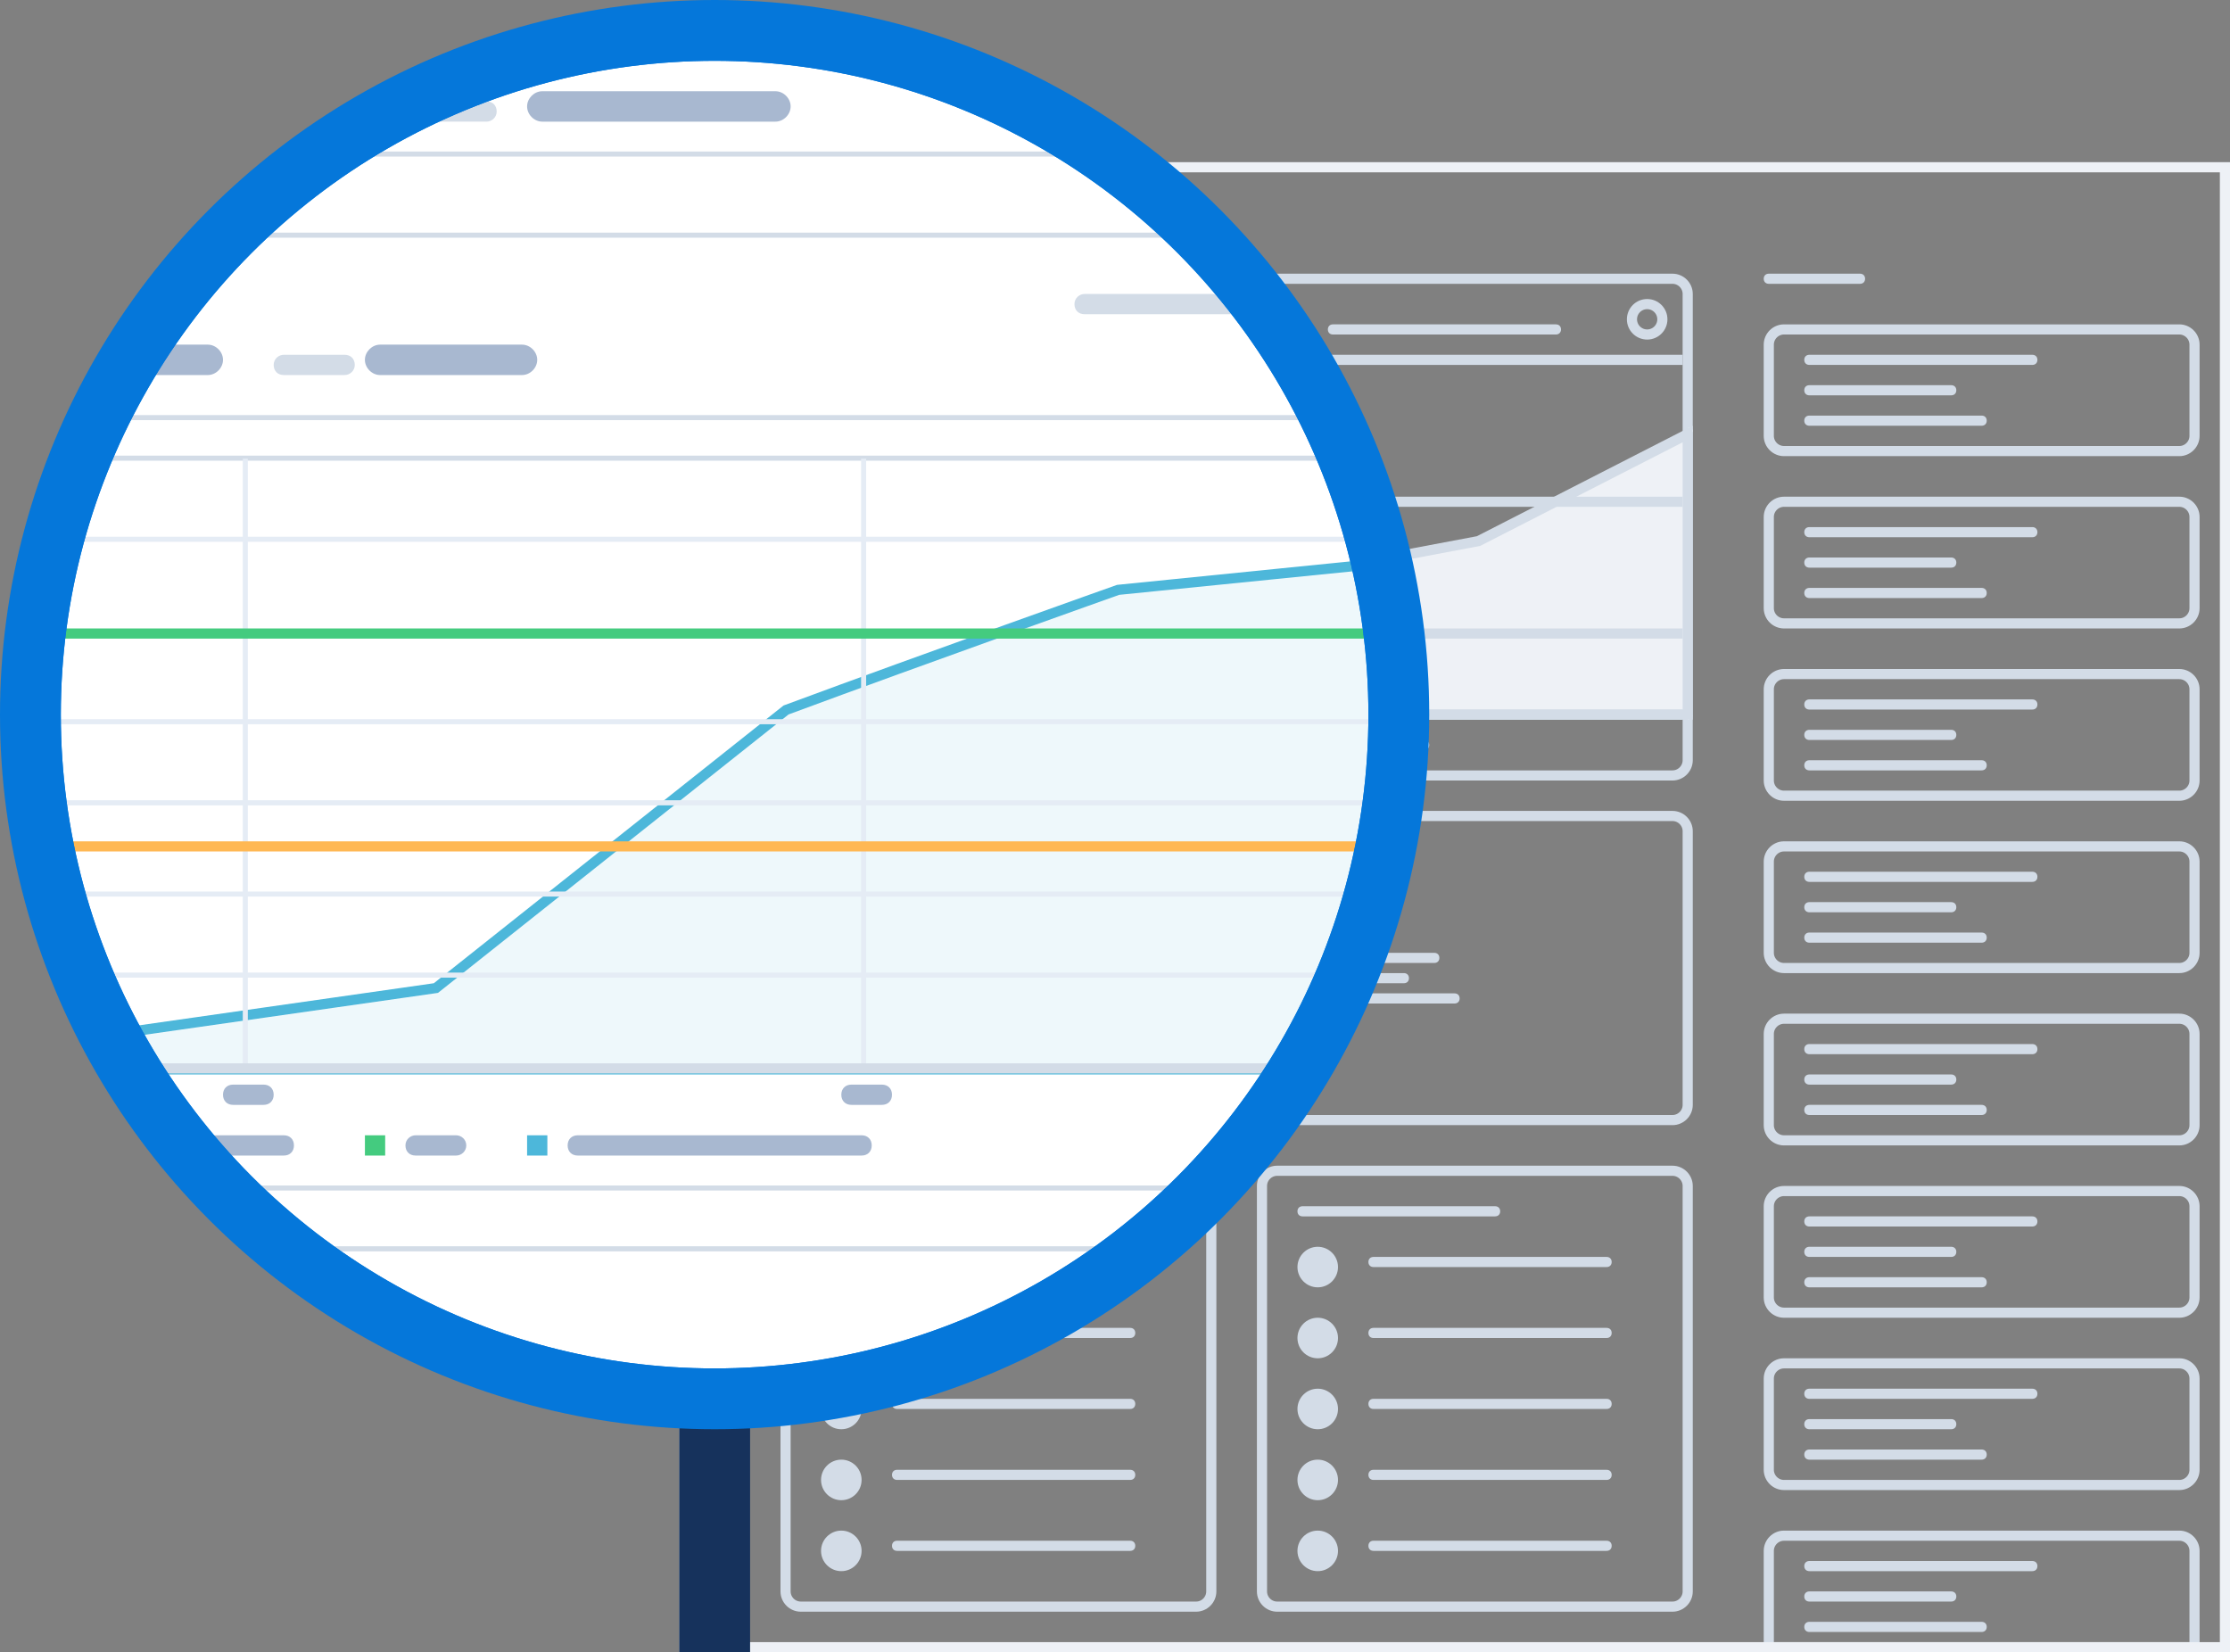 <?xml version="1.0" encoding="utf-8"?>
<!-- Generator: Adobe Illustrator 19.1.0, SVG Export Plug-In . SVG Version: 6.00 Build 0)  -->
<svg version="1.1" id="Layer_1" xmlns="http://www.w3.org/2000/svg" xmlns:xlink="http://www.w3.org/1999/xlink" x="0px" y="0px"
	 width="220px" height="163px" viewBox="0 0 220 163" style="enable-background:new 0 0 220 163;" xml:space="preserve">
<rect x="0" y="0" width="220" height="163" fill="#808080" stroke="none"/>
<style type="text/css">
	.st0{clip-path:url(#SVGID_2_);fill:none;stroke:#D3DCE7;stroke-width:2;stroke-miterlimit:10;}
	.st1{clip-path:url(#SVGID_4_);fill:#D3DCE7;}
	.st2{clip-path:url(#SVGID_6_);fill:none;stroke:#D3DCE7;stroke-width:2;stroke-miterlimit:10;}
	.st3{clip-path:url(#SVGID_8_);fill:#D3DCE7;}
	.st4{clip-path:url(#SVGID_10_);fill:#D3DCE7;}
	.st5{clip-path:url(#SVGID_12_);fill:#D3DCE7;}
	.st6{clip-path:url(#SVGID_14_);fill:none;stroke:#D3DCE7;stroke-width:2;stroke-miterlimit:10;}
	.st7{clip-path:url(#SVGID_16_);fill:#D3DCE7;}
	.st8{clip-path:url(#SVGID_18_);fill:#D3DCE7;}
	.st9{clip-path:url(#SVGID_20_);fill:#D3DCE7;}
	.st10{clip-path:url(#SVGID_22_);fill:none;stroke:#D3DCE7;stroke-width:2;stroke-miterlimit:10;}
	.st11{clip-path:url(#SVGID_24_);fill:#D3DCE7;}
	.st12{clip-path:url(#SVGID_26_);fill:#D3DCE7;}
	.st13{clip-path:url(#SVGID_28_);fill:#D3DCE7;}
	.st14{clip-path:url(#SVGID_30_);fill:none;stroke:#D3DCE7;stroke-width:2;stroke-miterlimit:10;}
	.st15{clip-path:url(#SVGID_32_);fill:#D3DCE7;}
	.st16{clip-path:url(#SVGID_34_);fill:#D3DCE7;}
	.st17{clip-path:url(#SVGID_36_);fill:#D3DCE7;}
	.st18{clip-path:url(#SVGID_38_);fill:none;stroke:#D3DCE7;stroke-width:2;stroke-miterlimit:10;}
	.st19{clip-path:url(#SVGID_40_);fill:#D3DCE7;}
	.st20{clip-path:url(#SVGID_42_);fill:#D3DCE7;}
	.st21{clip-path:url(#SVGID_44_);fill:#D3DCE7;}
	.st22{clip-path:url(#SVGID_46_);fill:none;stroke:#D3DCE7;stroke-width:2;stroke-miterlimit:10;}
	.st23{clip-path:url(#SVGID_48_);fill:#D3DCE7;}
	.st24{clip-path:url(#SVGID_50_);fill:#D3DCE7;}
	.st25{clip-path:url(#SVGID_52_);fill:#D3DCE7;}
	.st26{clip-path:url(#SVGID_54_);fill:none;stroke:#D3DCE7;stroke-width:2;stroke-miterlimit:10;}
	.st27{clip-path:url(#SVGID_56_);fill:#D3DCE7;}
	.st28{clip-path:url(#SVGID_58_);fill:#D3DCE7;}
	.st29{clip-path:url(#SVGID_60_);fill:#D3DCE7;}
	.st30{clip-path:url(#SVGID_62_);fill:none;stroke:#D3DCE7;stroke-width:2;stroke-miterlimit:10;}
	.st31{clip-path:url(#SVGID_64_);fill:#D3DCE7;}
	.st32{clip-path:url(#SVGID_66_);fill:#D3DCE7;}
	.st33{clip-path:url(#SVGID_68_);fill:#D3DCE7;}
	.st34{clip-path:url(#SVGID_70_);fill:none;stroke:#D3DCE7;stroke-width:2;stroke-miterlimit:10;}
	.st35{clip-path:url(#SVGID_72_);fill:none;stroke:#EEF1F6;stroke-width:2;stroke-miterlimit:10;}
	.st36{clip-path:url(#SVGID_74_);fill:#16325C;}
	.st37{clip-path:url(#SVGID_76_);}
	.st38{clip-path:url(#SVGID_78_);fill-rule:evenodd;clip-rule:evenodd;fill:#EEF1F6;}
	.st39{clip-path:url(#SVGID_80_);fill:none;stroke:#D3DCE7;stroke-width:2;stroke-miterlimit:10;}
	.st40{fill:none;stroke:#D3DCE7;stroke-linecap:square;stroke-miterlimit:10;}
	.st41{clip-path:url(#SVGID_82_);fill:#D3DCE7;}
	.st42{clip-path:url(#SVGID_84_);fill:#D3DCE7;}
	.st43{clip-path:url(#SVGID_86_);fill:#D3DCE7;}
	.st44{clip-path:url(#SVGID_88_);fill:#D3DCE7;}
	.st45{clip-path:url(#SVGID_90_);fill:#D3DCE7;}
	.st46{clip-path:url(#SVGID_92_);fill:#D3DCE7;}
	.st47{clip-path:url(#SVGID_94_);fill:#D3DCE7;}
	.st48{clip-path:url(#SVGID_96_);fill:#D3DCE7;}
	.st49{clip-path:url(#SVGID_98_);fill:#D3DCE7;}
	.st50{clip-path:url(#SVGID_100_);fill:#D3DCE7;}
	.st51{clip-path:url(#SVGID_102_);fill:#D3DCE7;}
	.st52{clip-path:url(#SVGID_104_);fill:#D3DCE7;}
	.st53{clip-path:url(#SVGID_106_);fill:#D3DCE7;}
	.st54{clip-path:url(#SVGID_108_);fill:#D3DCE7;}
	.st55{fill:none;stroke:#D3DCE7;stroke-miterlimit:10;}
	.st56{clip-path:url(#SVGID_110_);fill:#1AA2DD;}
	.st57{clip-path:url(#SVGID_112_);fill:#D3DCE7;}
	.st58{clip-path:url(#SVGID_114_);fill:#D3DCE7;}
	.st59{clip-path:url(#SVGID_116_);fill:#D3DCE7;}
	.st60{clip-path:url(#SVGID_118_);fill:#D3DCE7;}
	.st61{clip-path:url(#SVGID_120_);fill:#D3DCE7;}
	.st62{clip-path:url(#SVGID_122_);fill:#D3DCE7;}
	.st63{clip-path:url(#SVGID_124_);fill:#D3DCE7;}
	.st64{clip-path:url(#SVGID_126_);fill:#D3DCE7;}
	.st65{clip-path:url(#SVGID_128_);fill:#D3DCE7;}
	.st66{clip-path:url(#SVGID_130_);fill:#D3DCE7;}
	.st67{clip-path:url(#SVGID_132_);fill:#D3DCE7;}
	.st68{clip-path:url(#SVGID_134_);fill:none;stroke:#D3DCE7;stroke-width:2;stroke-miterlimit:10;}
	.st69{clip-path:url(#SVGID_136_);fill:#D3DCE7;}
	.st70{clip-path:url(#SVGID_138_);fill:#D3DCE7;}
	.st71{clip-path:url(#SVGID_140_);fill:#D3DCE7;}
	.st72{clip-path:url(#SVGID_142_);fill:#D3DCE7;}
	.st73{clip-path:url(#SVGID_144_);fill:#D3DCE7;}
	.st74{clip-path:url(#SVGID_146_);fill:#D3DCE7;}
	.st75{clip-path:url(#SVGID_148_);fill:#D3DCE7;}
	.st76{clip-path:url(#SVGID_150_);fill:#D3DCE7;}
	.st77{clip-path:url(#SVGID_152_);fill:#D3DCE7;}
	.st78{clip-path:url(#SVGID_154_);fill:#D3DCE7;}
	.st79{clip-path:url(#SVGID_156_);fill:#D3DCE7;}
	.st80{clip-path:url(#SVGID_158_);fill:none;stroke:#D3DCE7;stroke-width:2;stroke-miterlimit:10;}
	.st81{clip-path:url(#SVGID_160_);enable-background:new    ;}
	.st82{clip-path:url(#SVGID_162_);}
	.st83{clip-path:url(#SVGID_164_);fill:#FFFFFF;}
	.st84{clip-path:url(#SVGID_166_);}
	.st85{clip-path:url(#SVGID_168_);}
	.st86{clip-path:url(#SVGID_170_);fill-rule:evenodd;clip-rule:evenodd;fill:#EEF8FB;}
	.st87{clip-path:url(#SVGID_172_);}
	.st88{clip-path:url(#SVGID_174_);fill:none;stroke:#4DB7DA;stroke-width:2;stroke-miterlimit:10;}
	.st89{clip-path:url(#SVGID_176_);fill:none;stroke:#D3DCE7;stroke-width:0.5;stroke-linecap:square;stroke-miterlimit:10;}
	.st90{clip-path:url(#SVGID_176_);fill:none;stroke:#E5ECF5;stroke-width:0.5;stroke-linecap:square;stroke-miterlimit:10;}
	.st91{clip-path:url(#SVGID_178_);}
	.st92{clip-path:url(#SVGID_180_);fill:#D3DCE7;}
	.st93{clip-path:url(#SVGID_182_);}
	.st94{clip-path:url(#SVGID_184_);fill:#D3DCE7;}
	.st95{clip-path:url(#SVGID_186_);}
	.st96{clip-path:url(#SVGID_188_);fill:#A8B8D0;}
	.st97{clip-path:url(#SVGID_190_);}
	.st98{clip-path:url(#SVGID_192_);fill:#A8B8D0;}
	.st99{clip-path:url(#SVGID_194_);}
	.st100{clip-path:url(#SVGID_196_);fill:#A8B8D0;}
	.st101{clip-path:url(#SVGID_198_);}
	.st102{clip-path:url(#SVGID_200_);fill:#A8B8D0;}
	.st103{clip-path:url(#SVGID_202_);}
	.st104{clip-path:url(#SVGID_204_);fill:#44CB7F;}
	.st105{clip-path:url(#SVGID_206_);}
	.st106{clip-path:url(#SVGID_208_);fill:#4DB7DA;}
	.st107{clip-path:url(#SVGID_210_);}
	.st108{clip-path:url(#SVGID_212_);fill:#A8B8D0;}
	.st109{clip-path:url(#SVGID_214_);}
	.st110{clip-path:url(#SVGID_216_);fill:#D3DCE7;}
	.st111{clip-path:url(#SVGID_218_);}
	.st112{clip-path:url(#SVGID_220_);fill:#A8B8D0;}
	.st113{clip-path:url(#SVGID_222_);}
	.st114{clip-path:url(#SVGID_224_);fill:#A8B8D0;}
	.st115{clip-path:url(#SVGID_226_);}
	.st116{clip-path:url(#SVGID_228_);fill:#A8B8D0;}
	.st117{clip-path:url(#SVGID_230_);fill:none;stroke:#E5ECF5;stroke-width:0.5;stroke-linecap:square;stroke-miterlimit:10;}
	.st118{clip-path:url(#SVGID_230_);fill:none;stroke:#D3DCE7;stroke-linecap:square;stroke-miterlimit:10;}
	.st119{clip-path:url(#SVGID_230_);fill:none;stroke:#D3DCE7;stroke-width:0.5;stroke-linecap:square;stroke-miterlimit:10;}
	.st120{clip-path:url(#SVGID_230_);fill:none;stroke:#44CB7F;stroke-linecap:square;stroke-miterlimit:10;}
	.st121{clip-path:url(#SVGID_230_);fill:none;stroke:#FFB854;stroke-linecap:square;stroke-miterlimit:10;}
	.st122{fill:none;stroke:#0577DA;stroke-width:6;stroke-miterlimit:10;}
	.st123{clip-path:url(#SVGID_232_);enable-background:new    ;}
	.st124{clip-path:url(#SVGID_234_);}
	.st125{clip-path:url(#SVGID_236_);fill:none;stroke:#0577DA;stroke-width:6;stroke-miterlimit:10;}
</style>
<g>
	<defs>
		<path id="SVGID_1_" d="M77,29c0-1.1,0.9-2,2-2h86c1.1,0,2,0.9,2,2v46c0,1.1-0.9,2-2,2H79c-1.1,0-2-0.9-2-2V29z"/>
	</defs>
	<clipPath id="SVGID_2_">
		<use xlink:href="#SVGID_1_"  style="overflow:visible;"/>
	</clipPath>
	<path class="st0" d="M77,29c0-1.1,0.9-2,2-2h86c1.1,0,2,0.9,2,2v46c0,1.1-0.9,2-2,2H79c-1.1,0-2-0.9-2-2V29z"/>
</g>
<g>
	<defs>
		<path id="SVGID_3_" d="M174,27.5c0-0.3,0.2-0.5,0.5-0.5h9c0.3,0,0.5,0.2,0.5,0.5c0,0.3-0.2,0.5-0.5,0.5h-9
			C174.2,28,174,27.8,174,27.5z"/>
	</defs>
	<clipPath id="SVGID_4_">
		<use xlink:href="#SVGID_3_"  style="overflow:visible;"/>
	</clipPath>
	<rect x="169" y="22" class="st1" width="20" height="11"/>
</g>
<g>
	<defs>
		<path id="SVGID_5_" d="M174,34c0-1.1,0.9-2,2-2h39c1.1,0,2,0.9,2,2v9c0,1.1-0.9,2-2,2h-39c-1.1,0-2-0.9-2-2V34z"/>
	</defs>
	<clipPath id="SVGID_6_">
		<use xlink:href="#SVGID_5_"  style="overflow:visible;"/>
	</clipPath>
	<path class="st2" d="M174,34c0-1.1,0.9-2,2-2h39c1.1,0,2,0.9,2,2v9c0,1.1-0.9,2-2,2h-39c-1.1,0-2-0.9-2-2V34z"/>
</g>
<g>
	<defs>
		<path id="SVGID_7_" d="M178,35.5c0-0.3,0.2-0.5,0.5-0.5h22c0.3,0,0.5,0.2,0.5,0.5c0,0.3-0.2,0.5-0.5,0.5h-22
			C178.2,36,178,35.8,178,35.5z"/>
	</defs>
	<clipPath id="SVGID_8_">
		<use xlink:href="#SVGID_7_"  style="overflow:visible;"/>
	</clipPath>
	<rect x="173" y="30" class="st3" width="33" height="11"/>
</g>
<g>
	<defs>
		<path id="SVGID_9_" d="M178,38.5c0-0.3,0.2-0.5,0.5-0.5h14c0.3,0,0.5,0.2,0.5,0.5c0,0.3-0.2,0.5-0.5,0.5h-14
			C178.2,39,178,38.8,178,38.5z"/>
	</defs>
	<clipPath id="SVGID_10_">
		<use xlink:href="#SVGID_9_"  style="overflow:visible;"/>
	</clipPath>
	<rect x="173" y="33" class="st4" width="25" height="11"/>
</g>
<g>
	<defs>
		<path id="SVGID_11_" d="M178,41.5c0-0.3,0.2-0.5,0.5-0.5h17c0.3,0,0.5,0.2,0.5,0.5c0,0.3-0.2,0.5-0.5,0.5h-17
			C178.2,42,178,41.8,178,41.5z"/>
	</defs>
	<clipPath id="SVGID_12_">
		<use xlink:href="#SVGID_11_"  style="overflow:visible;"/>
	</clipPath>
	<rect x="173" y="36" class="st5" width="28" height="11"/>
</g>
<g>
	<defs>
		<path id="SVGID_13_" d="M174,51c0-1.1,0.9-2,2-2h39c1.1,0,2,0.9,2,2v9c0,1.1-0.9,2-2,2h-39c-1.1,0-2-0.9-2-2V51z"/>
	</defs>
	<clipPath id="SVGID_14_">
		<use xlink:href="#SVGID_13_"  style="overflow:visible;"/>
	</clipPath>
	<path class="st6" d="M174,51c0-1.1,0.9-2,2-2h39c1.1,0,2,0.9,2,2v9c0,1.1-0.9,2-2,2h-39c-1.1,0-2-0.9-2-2V51z"/>
</g>
<g>
	<defs>
		<path id="SVGID_15_" d="M178,52.5c0-0.3,0.2-0.5,0.5-0.5h22c0.3,0,0.5,0.2,0.5,0.5c0,0.3-0.2,0.5-0.5,0.5h-22
			C178.2,53,178,52.8,178,52.5z"/>
	</defs>
	<clipPath id="SVGID_16_">
		<use xlink:href="#SVGID_15_"  style="overflow:visible;"/>
	</clipPath>
	<rect x="173" y="47" class="st7" width="33" height="11"/>
</g>
<g>
	<defs>
		<path id="SVGID_17_" d="M178,55.5c0-0.3,0.2-0.5,0.5-0.5h14c0.3,0,0.5,0.2,0.5,0.5c0,0.3-0.2,0.5-0.5,0.5h-14
			C178.2,56,178,55.8,178,55.5z"/>
	</defs>
	<clipPath id="SVGID_18_">
		<use xlink:href="#SVGID_17_"  style="overflow:visible;"/>
	</clipPath>
	<rect x="173" y="50" class="st8" width="25" height="11"/>
</g>
<g>
	<defs>
		<path id="SVGID_19_" d="M178,58.5c0-0.3,0.2-0.5,0.5-0.5h17c0.3,0,0.5,0.2,0.5,0.5c0,0.3-0.2,0.5-0.5,0.5h-17
			C178.2,59,178,58.8,178,58.5z"/>
	</defs>
	<clipPath id="SVGID_20_">
		<use xlink:href="#SVGID_19_"  style="overflow:visible;"/>
	</clipPath>
	<rect x="173" y="53" class="st9" width="28" height="11"/>
</g>
<g>
	<defs>
		<path id="SVGID_21_" d="M174,68c0-1.1,0.9-2,2-2h39c1.1,0,2,0.9,2,2v9c0,1.1-0.9,2-2,2h-39c-1.1,0-2-0.9-2-2V68z"/>
	</defs>
	<clipPath id="SVGID_22_">
		<use xlink:href="#SVGID_21_"  style="overflow:visible;"/>
	</clipPath>
	<path class="st10" d="M174,68c0-1.1,0.9-2,2-2h39c1.1,0,2,0.9,2,2v9c0,1.1-0.9,2-2,2h-39c-1.1,0-2-0.9-2-2V68z"/>
</g>
<g>
	<defs>
		<path id="SVGID_23_" d="M178,69.5c0-0.3,0.2-0.5,0.5-0.5h22c0.3,0,0.5,0.2,0.5,0.5c0,0.3-0.2,0.5-0.5,0.5h-22
			C178.2,70,178,69.8,178,69.5z"/>
	</defs>
	<clipPath id="SVGID_24_">
		<use xlink:href="#SVGID_23_"  style="overflow:visible;"/>
	</clipPath>
	<rect x="173" y="64" class="st11" width="33" height="11"/>
</g>
<g>
	<defs>
		<path id="SVGID_25_" d="M178,72.5c0-0.3,0.2-0.5,0.5-0.5h14c0.3,0,0.5,0.2,0.5,0.5c0,0.3-0.2,0.5-0.5,0.5h-14
			C178.2,73,178,72.8,178,72.5z"/>
	</defs>
	<clipPath id="SVGID_26_">
		<use xlink:href="#SVGID_25_"  style="overflow:visible;"/>
	</clipPath>
	<rect x="173" y="67" class="st12" width="25" height="11"/>
</g>
<g>
	<defs>
		<path id="SVGID_27_" d="M178,75.5c0-0.3,0.2-0.5,0.5-0.5h17c0.3,0,0.5,0.2,0.5,0.5c0,0.3-0.2,0.5-0.5,0.5h-17
			C178.2,76,178,75.8,178,75.5z"/>
	</defs>
	<clipPath id="SVGID_28_">
		<use xlink:href="#SVGID_27_"  style="overflow:visible;"/>
	</clipPath>
	<rect x="173" y="70" class="st13" width="28" height="11"/>
</g>
<g>
	<defs>
		<path id="SVGID_29_" d="M174,85c0-1.1,0.9-2,2-2h39c1.1,0,2,0.9,2,2v9c0,1.1-0.9,2-2,2h-39c-1.1,0-2-0.9-2-2V85z"/>
	</defs>
	<clipPath id="SVGID_30_">
		<use xlink:href="#SVGID_29_"  style="overflow:visible;"/>
	</clipPath>
	<path class="st14" d="M174,85c0-1.1,0.9-2,2-2h39c1.1,0,2,0.9,2,2v9c0,1.1-0.9,2-2,2h-39c-1.1,0-2-0.9-2-2V85z"/>
</g>
<g>
	<defs>
		<path id="SVGID_31_" d="M178,86.5c0-0.3,0.2-0.5,0.5-0.5h22c0.3,0,0.5,0.2,0.5,0.5c0,0.3-0.2,0.5-0.5,0.5h-22
			C178.2,87,178,86.8,178,86.5z"/>
	</defs>
	<clipPath id="SVGID_32_">
		<use xlink:href="#SVGID_31_"  style="overflow:visible;"/>
	</clipPath>
	<rect x="173" y="81" class="st15" width="33" height="11"/>
</g>
<g>
	<defs>
		<path id="SVGID_33_" d="M178,89.5c0-0.3,0.2-0.5,0.5-0.5h14c0.3,0,0.5,0.2,0.5,0.5c0,0.3-0.2,0.5-0.5,0.5h-14
			C178.2,90,178,89.8,178,89.5z"/>
	</defs>
	<clipPath id="SVGID_34_">
		<use xlink:href="#SVGID_33_"  style="overflow:visible;"/>
	</clipPath>
	<rect x="173" y="84" class="st16" width="25" height="11"/>
</g>
<g>
	<defs>
		<path id="SVGID_35_" d="M178,92.5c0-0.3,0.2-0.5,0.5-0.5h17c0.3,0,0.5,0.2,0.5,0.5c0,0.3-0.2,0.5-0.5,0.5h-17
			C178.2,93,178,92.8,178,92.5z"/>
	</defs>
	<clipPath id="SVGID_36_">
		<use xlink:href="#SVGID_35_"  style="overflow:visible;"/>
	</clipPath>
	<rect x="173" y="87" class="st17" width="28" height="11"/>
</g>
<g>
	<defs>
		<path id="SVGID_37_" d="M174,102c0-1.1,0.9-2,2-2h39c1.1,0,2,0.9,2,2v9c0,1.1-0.9,2-2,2h-39c-1.1,0-2-0.9-2-2V102z"/>
	</defs>
	<clipPath id="SVGID_38_">
		<use xlink:href="#SVGID_37_"  style="overflow:visible;"/>
	</clipPath>
	<path class="st18" d="M174,102c0-1.1,0.9-2,2-2h39c1.1,0,2,0.9,2,2v9c0,1.1-0.9,2-2,2h-39c-1.1,0-2-0.9-2-2V102z"/>
</g>
<g>
	<defs>
		<path id="SVGID_39_" d="M178,103.5c0-0.3,0.2-0.5,0.5-0.5h22c0.3,0,0.5,0.2,0.5,0.5c0,0.3-0.2,0.5-0.5,0.5h-22
			C178.2,104,178,103.8,178,103.5z"/>
	</defs>
	<clipPath id="SVGID_40_">
		<use xlink:href="#SVGID_39_"  style="overflow:visible;"/>
	</clipPath>
	<rect x="173" y="98" class="st19" width="33" height="11"/>
</g>
<g>
	<defs>
		<path id="SVGID_41_" d="M178,106.5c0-0.3,0.2-0.5,0.5-0.5h14c0.3,0,0.5,0.2,0.5,0.5c0,0.3-0.2,0.5-0.5,0.5h-14
			C178.2,107,178,106.8,178,106.5z"/>
	</defs>
	<clipPath id="SVGID_42_">
		<use xlink:href="#SVGID_41_"  style="overflow:visible;"/>
	</clipPath>
	<rect x="173" y="101" class="st20" width="25" height="11"/>
</g>
<g>
	<defs>
		<path id="SVGID_43_" d="M178,109.5c0-0.3,0.2-0.5,0.5-0.5h17c0.3,0,0.5,0.2,0.5,0.5c0,0.3-0.2,0.5-0.5,0.5h-17
			C178.2,110,178,109.8,178,109.5z"/>
	</defs>
	<clipPath id="SVGID_44_">
		<use xlink:href="#SVGID_43_"  style="overflow:visible;"/>
	</clipPath>
	<rect x="173" y="104" class="st21" width="28" height="11"/>
</g>
<g>
	<defs>
		<path id="SVGID_45_" d="M174,119c0-1.1,0.9-2,2-2h39c1.1,0,2,0.9,2,2v9c0,1.1-0.9,2-2,2h-39c-1.1,0-2-0.9-2-2V119z"/>
	</defs>
	<clipPath id="SVGID_46_">
		<use xlink:href="#SVGID_45_"  style="overflow:visible;"/>
	</clipPath>
	<path class="st22" d="M174,119c0-1.1,0.9-2,2-2h39c1.1,0,2,0.9,2,2v9c0,1.1-0.9,2-2,2h-39c-1.1,0-2-0.9-2-2V119z"/>
</g>
<g>
	<defs>
		<path id="SVGID_47_" d="M178,120.5c0-0.3,0.2-0.5,0.5-0.5h22c0.3,0,0.5,0.2,0.5,0.5c0,0.3-0.2,0.5-0.5,0.5h-22
			C178.2,121,178,120.8,178,120.5z"/>
	</defs>
	<clipPath id="SVGID_48_">
		<use xlink:href="#SVGID_47_"  style="overflow:visible;"/>
	</clipPath>
	<rect x="173" y="115" class="st23" width="33" height="11"/>
</g>
<g>
	<defs>
		<path id="SVGID_49_" d="M178,123.5c0-0.3,0.2-0.5,0.5-0.5h14c0.3,0,0.5,0.2,0.5,0.5c0,0.3-0.2,0.5-0.5,0.5h-14
			C178.2,124,178,123.8,178,123.5z"/>
	</defs>
	<clipPath id="SVGID_50_">
		<use xlink:href="#SVGID_49_"  style="overflow:visible;"/>
	</clipPath>
	<rect x="173" y="118" class="st24" width="25" height="11"/>
</g>
<g>
	<defs>
		<path id="SVGID_51_" d="M178,126.5c0-0.3,0.2-0.5,0.5-0.5h17c0.3,0,0.5,0.2,0.5,0.5c0,0.3-0.2,0.5-0.5,0.5h-17
			C178.2,127,178,126.8,178,126.5z"/>
	</defs>
	<clipPath id="SVGID_52_">
		<use xlink:href="#SVGID_51_"  style="overflow:visible;"/>
	</clipPath>
	<rect x="173" y="121" class="st25" width="28" height="11"/>
</g>
<g>
	<defs>
		<path id="SVGID_53_" d="M174,136c0-1.1,0.9-2,2-2h39c1.1,0,2,0.9,2,2v9c0,1.1-0.9,2-2,2h-39c-1.1,0-2-0.9-2-2V136z"/>
	</defs>
	<clipPath id="SVGID_54_">
		<use xlink:href="#SVGID_53_"  style="overflow:visible;"/>
	</clipPath>
	<path class="st26" d="M174,136c0-1.1,0.9-2,2-2h39c1.1,0,2,0.9,2,2v9c0,1.1-0.9,2-2,2h-39c-1.1,0-2-0.9-2-2V136z"/>
</g>
<g>
	<defs>
		<path id="SVGID_55_" d="M178,137.5c0-0.3,0.2-0.5,0.5-0.5h22c0.3,0,0.5,0.2,0.5,0.5c0,0.3-0.2,0.5-0.5,0.5h-22
			C178.2,138,178,137.8,178,137.5z"/>
	</defs>
	<clipPath id="SVGID_56_">
		<use xlink:href="#SVGID_55_"  style="overflow:visible;"/>
	</clipPath>
	<rect x="173" y="132" class="st27" width="33" height="11"/>
</g>
<g>
	<defs>
		<path id="SVGID_57_" d="M178,140.5c0-0.3,0.2-0.5,0.5-0.5h14c0.3,0,0.5,0.2,0.5,0.5c0,0.3-0.2,0.5-0.5,0.5h-14
			C178.2,141,178,140.8,178,140.5z"/>
	</defs>
	<clipPath id="SVGID_58_">
		<use xlink:href="#SVGID_57_"  style="overflow:visible;"/>
	</clipPath>
	<rect x="173" y="135" class="st28" width="25" height="11"/>
</g>
<g>
	<defs>
		<path id="SVGID_59_" d="M178,143.5c0-0.3,0.2-0.5,0.5-0.5h17c0.3,0,0.5,0.2,0.5,0.5c0,0.3-0.2,0.5-0.5,0.5h-17
			C178.2,144,178,143.8,178,143.5z"/>
	</defs>
	<clipPath id="SVGID_60_">
		<use xlink:href="#SVGID_59_"  style="overflow:visible;"/>
	</clipPath>
	<rect x="173" y="138" class="st29" width="28" height="11"/>
</g>
<g>
	<defs>
		<path id="SVGID_61_" d="M174,153c0-1.1,0.9-2,2-2h39c1.1,0,2,0.9,2,2v10h-43V153z"/>
	</defs>
	<clipPath id="SVGID_62_">
		<use xlink:href="#SVGID_61_"  style="overflow:visible;"/>
	</clipPath>
	<path class="st30" d="M174,153c0-1.1,0.9-2,2-2h39c1.1,0,2,0.9,2,2v10h-43V153z"/>
</g>
<g>
	<defs>
		<path id="SVGID_63_" d="M178,154.5c0-0.3,0.2-0.5,0.5-0.5h22c0.3,0,0.5,0.2,0.5,0.5c0,0.3-0.2,0.5-0.5,0.5h-22
			C178.2,155,178,154.8,178,154.5z"/>
	</defs>
	<clipPath id="SVGID_64_">
		<use xlink:href="#SVGID_63_"  style="overflow:visible;"/>
	</clipPath>
	<rect x="173" y="149" class="st31" width="33" height="11"/>
</g>
<g>
	<defs>
		<path id="SVGID_65_" d="M178,157.5c0-0.3,0.2-0.5,0.5-0.5h14c0.3,0,0.5,0.2,0.5,0.5c0,0.3-0.2,0.5-0.5,0.5h-14
			C178.2,158,178,157.8,178,157.5z"/>
	</defs>
	<clipPath id="SVGID_66_">
		<use xlink:href="#SVGID_65_"  style="overflow:visible;"/>
	</clipPath>
	<rect x="173" y="152" class="st32" width="25" height="11"/>
</g>
<g>
	<defs>
		<path id="SVGID_67_" d="M178,160.5c0-0.3,0.2-0.5,0.5-0.5h17c0.3,0,0.5,0.2,0.5,0.5c0,0.3-0.2,0.5-0.5,0.5h-17
			C178.2,161,178,160.8,178,160.5z"/>
	</defs>
	<clipPath id="SVGID_68_">
		<use xlink:href="#SVGID_67_"  style="overflow:visible;"/>
	</clipPath>
	<rect x="173" y="155" class="st33" width="28" height="11"/>
</g>
<g>
	<defs>
		<path id="SVGID_69_" d="M77,82c0-1.1,0.9-2,2-2h86c1.1,0,2,0.9,2,2v27c0,1.1-0.9,2-2,2H79c-1.1,0-2-0.9-2-2V82z"/>
	</defs>
	<clipPath id="SVGID_70_">
		<use xlink:href="#SVGID_69_"  style="overflow:visible;"/>
	</clipPath>
	<path class="st34" d="M77,82c0-1.1,0.9-2,2-2h86c1.1,0,2,0.9,2,2v27c0,1.1-0.9,2-2,2H79c-1.1,0-2-0.9-2-2V82z"/>
</g>
<g>
	<defs>
		<rect id="SVGID_71_" x="67" y="16" width="153" height="147"/>
	</defs>
	<clipPath id="SVGID_72_">
		<use xlink:href="#SVGID_71_"  style="overflow:visible;"/>
	</clipPath>
	<rect x="67" y="16" class="st35" width="153" height="147"/>
</g>
<g>
	<defs>
		<rect id="SVGID_73_" x="67" y="16" width="7" height="147"/>
	</defs>
	<clipPath id="SVGID_74_">
		<use xlink:href="#SVGID_73_"  style="overflow:visible;"/>
	</clipPath>
	<rect x="62" y="11" class="st36" width="17" height="157"/>
</g>
<g>
	<defs>
		<path id="SVGID_75_" d="M111,58.9L76.8,70.5l-2.9,1h3h90h0.5V71V42v-0.8l-0.7,0.4l-21.3,10.9l0.1,0L111,58.9L111,58.9z
			 M111.3,59.9l34.5-6.5l0.1,0l21.3-10.9l-0.7-0.4v29l0.5-0.5H77l0.2,1L111.3,59.9L111.3,59.9z M54,21.2h133.5v70.3H54V21.2z"/>
	</defs>
	<clipPath id="SVGID_76_">
		<use xlink:href="#SVGID_75_"  style="overflow:visible;"/>
	</clipPath>
	<g class="st37">
		<defs>
			<polygon id="SVGID_77_" points="111.2,59.4 145.7,52.9 167,42 167,71 77,71 			"/>
		</defs>
		<clipPath id="SVGID_78_">
			<use xlink:href="#SVGID_77_"  style="overflow:visible;"/>
		</clipPath>
		<polygon class="st38" points="111.2,59.4 145.7,52.9 167,42 167,71 77,71 		"/>
	</g>
</g>
<g>
	<defs>
		<polygon id="SVGID_79_" points="111.2,59.4 145.7,52.9 167,42 167,71 77,71 		"/>
	</defs>
	<clipPath id="SVGID_80_">
		<use xlink:href="#SVGID_79_"  style="overflow:visible;"/>
	</clipPath>
	<polygon class="st39" points="111.2,59.4 145.7,52.9 167,42 167,71 77,71 	"/>
</g>
<line class="st40" x1="77.5" y1="35.5" x2="165.5" y2="35.5"/>
<g>
	<defs>
		<path id="SVGID_81_" d="M79,30.5c0-0.3,0.2-0.5,0.5-0.5h19c0.3,0,0.5,0.2,0.5,0.5c0,0.3-0.2,0.5-0.5,0.5h-19
			C79.2,31,79,30.8,79,30.5z"/>
	</defs>
	<clipPath id="SVGID_82_">
		<use xlink:href="#SVGID_81_"  style="overflow:visible;"/>
	</clipPath>
	<rect x="74" y="25" class="st41" width="30" height="11"/>
</g>
<g>
	<defs>
		<path id="SVGID_83_" d="M81,84.5c0-0.3,0.2-0.5,0.5-0.5h19c0.3,0,0.5,0.2,0.5,0.5c0,0.3-0.2,0.5-0.5,0.5h-19
			C81.2,85,81,84.8,81,84.5z"/>
	</defs>
	<clipPath id="SVGID_84_">
		<use xlink:href="#SVGID_83_"  style="overflow:visible;"/>
	</clipPath>
	<rect x="76" y="79" class="st42" width="30" height="11"/>
</g>
<g>
	<defs>
		<path id="SVGID_85_" d="M81,107.5c0-0.3,0.2-0.5,0.5-0.5h8c0.3,0,0.5,0.2,0.5,0.5c0,0.3-0.2,0.5-0.5,0.5h-8
			C81.2,108,81,107.8,81,107.5z"/>
	</defs>
	<clipPath id="SVGID_86_">
		<use xlink:href="#SVGID_85_"  style="overflow:visible;"/>
	</clipPath>
	<rect x="76" y="102" class="st43" width="19" height="11"/>
</g>
<g>
	<defs>
		<path id="SVGID_87_" d="M109,89.5c0-0.3,0.2-0.5,0.5-0.5h19c0.3,0,0.5,0.2,0.5,0.5c0,0.3-0.2,0.5-0.5,0.5h-19
			C109.2,90,109,89.8,109,89.5z"/>
	</defs>
	<clipPath id="SVGID_88_">
		<use xlink:href="#SVGID_87_"  style="overflow:visible;"/>
	</clipPath>
	<rect x="104" y="84" class="st44" width="30" height="11"/>
</g>
<g>
	<defs>
		<path id="SVGID_89_" d="M109,94.5c0-0.3,0.2-0.5,0.5-0.5h32c0.3,0,0.5,0.2,0.5,0.5c0,0.3-0.2,0.5-0.5,0.5h-32
			C109.2,95,109,94.8,109,94.5z"/>
	</defs>
	<clipPath id="SVGID_90_">
		<use xlink:href="#SVGID_89_"  style="overflow:visible;"/>
	</clipPath>
	<rect x="104" y="89" class="st45" width="43" height="11"/>
</g>
<g>
	<defs>
		<path id="SVGID_91_" d="M109,96.5c0-0.3,0.2-0.5,0.5-0.5h29c0.3,0,0.5,0.2,0.5,0.5c0,0.3-0.2,0.5-0.5,0.5h-29
			C109.2,97,109,96.8,109,96.5z"/>
	</defs>
	<clipPath id="SVGID_92_">
		<use xlink:href="#SVGID_91_"  style="overflow:visible;"/>
	</clipPath>
	<rect x="104" y="91" class="st46" width="40" height="11"/>
</g>
<g>
	<defs>
		<path id="SVGID_93_" d="M109,98.5c0-0.3,0.2-0.5,0.5-0.5h34c0.3,0,0.5,0.2,0.5,0.5c0,0.3-0.2,0.5-0.5,0.5h-34
			C109.2,99,109,98.8,109,98.5z"/>
	</defs>
	<clipPath id="SVGID_94_">
		<use xlink:href="#SVGID_93_"  style="overflow:visible;"/>
	</clipPath>
	<rect x="104" y="93" class="st47" width="45" height="11"/>
</g>
<g>
	<defs>
		<path id="SVGID_95_" d="M81,91c0-1.1,0.9-2,2-2h21c1.1,0,2,0.9,2,2v11c0,1.1-0.9,2-2,2H83c-1.1,0-2-0.9-2-2V91z"/>
	</defs>
	<clipPath id="SVGID_96_">
		<use xlink:href="#SVGID_95_"  style="overflow:visible;"/>
	</clipPath>
	<rect x="76" y="84" class="st48" width="35" height="25"/>
</g>
<g>
	<defs>
		<path id="SVGID_97_" d="M79,32.5c0-0.3,0.2-0.5,0.5-0.5h22c0.3,0,0.5,0.2,0.5,0.5c0,0.3-0.2,0.5-0.5,0.5h-22
			C79.2,33,79,32.8,79,32.5z"/>
	</defs>
	<clipPath id="SVGID_98_">
		<use xlink:href="#SVGID_97_"  style="overflow:visible;"/>
	</clipPath>
	<rect x="74" y="27" class="st49" width="33" height="11"/>
</g>
<g>
	<defs>
		<path id="SVGID_99_" d="M82,73.5c0-0.3,0.2-0.5,0.5-0.5h2c0.3,0,0.5,0.2,0.5,0.5c0,0.3-0.2,0.5-0.5,0.5h-2
			C82.2,74,82,73.8,82,73.5z"/>
	</defs>
	<clipPath id="SVGID_100_">
		<use xlink:href="#SVGID_99_"  style="overflow:visible;"/>
	</clipPath>
	<rect x="77" y="68" class="st50" width="13" height="11"/>
</g>
<g>
	<defs>
		<path id="SVGID_101_" d="M110,73.5c0-0.3,0.2-0.5,0.5-0.5h2c0.3,0,0.5,0.2,0.5,0.5c0,0.3-0.2,0.5-0.5,0.5h-2
			C110.2,74,110,73.8,110,73.5z"/>
	</defs>
	<clipPath id="SVGID_102_">
		<use xlink:href="#SVGID_101_"  style="overflow:visible;"/>
	</clipPath>
	<rect x="105" y="68" class="st51" width="13" height="11"/>
</g>
<g>
	<defs>
		<path id="SVGID_103_" d="M138,73.5c0-0.3,0.2-0.5,0.5-0.5h2c0.3,0,0.5,0.2,0.5,0.5c0,0.3-0.2,0.5-0.5,0.5h-2
			C138.2,74,138,73.8,138,73.5z"/>
	</defs>
	<clipPath id="SVGID_104_">
		<use xlink:href="#SVGID_103_"  style="overflow:visible;"/>
	</clipPath>
	<rect x="133" y="68" class="st52" width="13" height="11"/>
</g>
<g>
	<defs>
		<path id="SVGID_105_" d="M105,32.5c0-0.3,0.2-0.5,0.5-0.5h22c0.3,0,0.5,0.2,0.5,0.5c0,0.3-0.2,0.5-0.5,0.5h-22
			C105.2,33,105,32.8,105,32.5z"/>
	</defs>
	<clipPath id="SVGID_106_">
		<use xlink:href="#SVGID_105_"  style="overflow:visible;"/>
	</clipPath>
	<rect x="100" y="27" class="st53" width="33" height="11"/>
</g>
<g>
	<defs>
		<path id="SVGID_107_" d="M131,32.5c0-0.3,0.2-0.5,0.5-0.5h22c0.3,0,0.5,0.2,0.5,0.5c0,0.3-0.2,0.5-0.5,0.5h-22
			C131.2,33,131,32.8,131,32.5z"/>
	</defs>
	<clipPath id="SVGID_108_">
		<use xlink:href="#SVGID_107_"  style="overflow:visible;"/>
	</clipPath>
	<rect x="126" y="27" class="st54" width="33" height="11"/>
</g>
<circle class="st55" cx="162.5" cy="31.5" r="1.5"/>
<line class="st40" x1="77.5" y1="49.5" x2="165.5" y2="49.5"/>
<line class="st40" x1="77.5" y1="62.5" x2="165.5" y2="62.5"/>
<line class="st40" x1="77.5" y1="70.5" x2="165.5" y2="70.5"/>
<g>
	<defs>
		<path id="SVGID_109_" d="M79.4,20.4c0.2-0.2,0.4-0.3,0.7-0.3c0.4,0,0.7,0.2,0.9,0.5c0.2-0.1,0.3-0.1,0.5-0.1
			c0.7,0,1.2,0.6,1.2,1.2c0,0.7-0.5,1.2-1.2,1.2c-0.1,0-0.2,0-0.2,0c-0.2,0.3-0.4,0.5-0.8,0.5c-0.1,0-0.3,0-0.4-0.1
			c-0.2,0.4-0.5,0.6-0.9,0.6c-0.4,0-0.8-0.3-1-0.7c-0.1,0-0.1,0-0.2,0c-0.5,0-0.9-0.4-0.9-1c0-0.4,0.2-0.7,0.5-0.8
			c-0.1-0.1-0.1-0.3-0.1-0.4c0-0.6,0.5-1.1,1.1-1.1C78.8,20,79.2,20.2,79.4,20.4"/>
	</defs>
	<clipPath id="SVGID_110_">
		<use xlink:href="#SVGID_109_"  style="overflow:visible;"/>
	</clipPath>
	<rect x="72" y="15" class="st56" width="15.7" height="14"/>
</g>
<g>
	<defs>
		<path id="SVGID_111_" d="M81,119.5c0-0.3,0.2-0.5,0.5-0.5h19c0.3,0,0.5,0.2,0.5,0.5c0,0.3-0.2,0.5-0.5,0.5h-19
			C81.2,120,81,119.8,81,119.5z"/>
	</defs>
	<clipPath id="SVGID_112_">
		<use xlink:href="#SVGID_111_"  style="overflow:visible;"/>
	</clipPath>
	<rect x="76" y="114" class="st57" width="30" height="11"/>
</g>
<g>
	<defs>
		<path id="SVGID_113_" d="M88,124.5c0-0.3,0.2-0.5,0.5-0.5h23c0.3,0,0.5,0.2,0.5,0.5c0,0.3-0.2,0.5-0.5,0.5h-23
			C88.2,125,88,124.8,88,124.5z"/>
	</defs>
	<clipPath id="SVGID_114_">
		<use xlink:href="#SVGID_113_"  style="overflow:visible;"/>
	</clipPath>
	<rect x="83" y="119" class="st58" width="34" height="11"/>
</g>
<g>
	<defs>
		<circle id="SVGID_115_" cx="83" cy="125" r="2"/>
	</defs>
	<clipPath id="SVGID_116_">
		<use xlink:href="#SVGID_115_"  style="overflow:visible;"/>
	</clipPath>
	<rect x="76" y="118" class="st59" width="14" height="14"/>
</g>
<g>
	<defs>
		<path id="SVGID_117_" d="M88,131.5c0-0.3,0.2-0.5,0.5-0.5h23c0.3,0,0.5,0.2,0.5,0.5c0,0.3-0.2,0.5-0.5,0.5h-23
			C88.2,132,88,131.8,88,131.5z"/>
	</defs>
	<clipPath id="SVGID_118_">
		<use xlink:href="#SVGID_117_"  style="overflow:visible;"/>
	</clipPath>
	<rect x="83" y="126" class="st60" width="34" height="11"/>
</g>
<g>
	<defs>
		<circle id="SVGID_119_" cx="83" cy="132" r="2"/>
	</defs>
	<clipPath id="SVGID_120_">
		<use xlink:href="#SVGID_119_"  style="overflow:visible;"/>
	</clipPath>
	<rect x="76" y="125" class="st61" width="14" height="14"/>
</g>
<g>
	<defs>
		<path id="SVGID_121_" d="M88,138.5c0-0.3,0.2-0.5,0.5-0.5h23c0.3,0,0.5,0.2,0.5,0.5c0,0.3-0.2,0.5-0.5,0.5h-23
			C88.2,139,88,138.8,88,138.5z"/>
	</defs>
	<clipPath id="SVGID_122_">
		<use xlink:href="#SVGID_121_"  style="overflow:visible;"/>
	</clipPath>
	<rect x="83" y="133" class="st62" width="34" height="11"/>
</g>
<g>
	<defs>
		<circle id="SVGID_123_" cx="83" cy="139" r="2"/>
	</defs>
	<clipPath id="SVGID_124_">
		<use xlink:href="#SVGID_123_"  style="overflow:visible;"/>
	</clipPath>
	<rect x="76" y="132" class="st63" width="14" height="14"/>
</g>
<g>
	<defs>
		<path id="SVGID_125_" d="M88,145.5c0-0.3,0.2-0.5,0.5-0.5h23c0.3,0,0.5,0.2,0.5,0.5c0,0.3-0.2,0.5-0.5,0.5h-23
			C88.2,146,88,145.8,88,145.5z"/>
	</defs>
	<clipPath id="SVGID_126_">
		<use xlink:href="#SVGID_125_"  style="overflow:visible;"/>
	</clipPath>
	<rect x="83" y="140" class="st64" width="34" height="11"/>
</g>
<g>
	<defs>
		<circle id="SVGID_127_" cx="83" cy="146" r="2"/>
	</defs>
	<clipPath id="SVGID_128_">
		<use xlink:href="#SVGID_127_"  style="overflow:visible;"/>
	</clipPath>
	<rect x="76" y="139" class="st65" width="14" height="14"/>
</g>
<g>
	<defs>
		<path id="SVGID_129_" d="M88,152.5c0-0.3,0.2-0.5,0.5-0.5h23c0.3,0,0.5,0.2,0.5,0.5c0,0.3-0.2,0.5-0.5,0.5h-23
			C88.2,153,88,152.8,88,152.5z"/>
	</defs>
	<clipPath id="SVGID_130_">
		<use xlink:href="#SVGID_129_"  style="overflow:visible;"/>
	</clipPath>
	<rect x="83" y="147" class="st66" width="34" height="11"/>
</g>
<g>
	<defs>
		<circle id="SVGID_131_" cx="83" cy="153" r="2"/>
	</defs>
	<clipPath id="SVGID_132_">
		<use xlink:href="#SVGID_131_"  style="overflow:visible;"/>
	</clipPath>
	<rect x="76" y="146" class="st67" width="14" height="14"/>
</g>
<g>
	<defs>
		<path id="SVGID_133_" d="M77,117c0-1.1,0.9-2,2-2h39c1.1,0,2,0.9,2,2v40c0,1.1-0.9,2-2,2H79c-1.1,0-2-0.9-2-2V117z"/>
	</defs>
	<clipPath id="SVGID_134_">
		<use xlink:href="#SVGID_133_"  style="overflow:visible;"/>
	</clipPath>
	<path class="st68" d="M77,117c0-1.1,0.9-2,2-2h39c1.1,0,2,0.9,2,2v40c0,1.1-0.9,2-2,2H79c-1.1,0-2-0.9-2-2V117z"/>
</g>
<g>
	<defs>
		<path id="SVGID_135_" d="M128,119.5c0-0.3,0.2-0.5,0.5-0.5h19c0.3,0,0.5,0.2,0.5,0.5c0,0.3-0.2,0.5-0.5,0.5h-19
			C128.2,120,128,119.8,128,119.5z"/>
	</defs>
	<clipPath id="SVGID_136_">
		<use xlink:href="#SVGID_135_"  style="overflow:visible;"/>
	</clipPath>
	<rect x="123" y="114" class="st69" width="30" height="11"/>
</g>
<g>
	<defs>
		<path id="SVGID_137_" d="M135,124.5c0-0.3,0.2-0.5,0.5-0.5h23c0.3,0,0.5,0.2,0.5,0.5c0,0.3-0.2,0.5-0.5,0.5h-23
			C135.2,125,135,124.8,135,124.5z"/>
	</defs>
	<clipPath id="SVGID_138_">
		<use xlink:href="#SVGID_137_"  style="overflow:visible;"/>
	</clipPath>
	<rect x="130" y="119" class="st70" width="34" height="11"/>
</g>
<g>
	<defs>
		<circle id="SVGID_139_" cx="130" cy="125" r="2"/>
	</defs>
	<clipPath id="SVGID_140_">
		<use xlink:href="#SVGID_139_"  style="overflow:visible;"/>
	</clipPath>
	<rect x="123" y="118" class="st71" width="14" height="14"/>
</g>
<g>
	<defs>
		<path id="SVGID_141_" d="M135,131.5c0-0.3,0.2-0.5,0.5-0.5h23c0.3,0,0.5,0.2,0.5,0.5c0,0.3-0.2,0.5-0.5,0.5h-23
			C135.2,132,135,131.8,135,131.5z"/>
	</defs>
	<clipPath id="SVGID_142_">
		<use xlink:href="#SVGID_141_"  style="overflow:visible;"/>
	</clipPath>
	<rect x="130" y="126" class="st72" width="34" height="11"/>
</g>
<g>
	<defs>
		<circle id="SVGID_143_" cx="130" cy="132" r="2"/>
	</defs>
	<clipPath id="SVGID_144_">
		<use xlink:href="#SVGID_143_"  style="overflow:visible;"/>
	</clipPath>
	<rect x="123" y="125" class="st73" width="14" height="14"/>
</g>
<g>
	<defs>
		<path id="SVGID_145_" d="M135,138.5c0-0.3,0.2-0.5,0.5-0.5h23c0.3,0,0.5,0.2,0.5,0.5c0,0.3-0.2,0.5-0.5,0.5h-23
			C135.2,139,135,138.8,135,138.5z"/>
	</defs>
	<clipPath id="SVGID_146_">
		<use xlink:href="#SVGID_145_"  style="overflow:visible;"/>
	</clipPath>
	<rect x="130" y="133" class="st74" width="34" height="11"/>
</g>
<g>
	<defs>
		<circle id="SVGID_147_" cx="130" cy="139" r="2"/>
	</defs>
	<clipPath id="SVGID_148_">
		<use xlink:href="#SVGID_147_"  style="overflow:visible;"/>
	</clipPath>
	<rect x="123" y="132" class="st75" width="14" height="14"/>
</g>
<g>
	<defs>
		<path id="SVGID_149_" d="M135,145.5c0-0.3,0.2-0.5,0.5-0.5h23c0.3,0,0.5,0.2,0.5,0.5c0,0.3-0.2,0.5-0.5,0.5h-23
			C135.2,146,135,145.8,135,145.5z"/>
	</defs>
	<clipPath id="SVGID_150_">
		<use xlink:href="#SVGID_149_"  style="overflow:visible;"/>
	</clipPath>
	<rect x="130" y="140" class="st76" width="34" height="11"/>
</g>
<g>
	<defs>
		<circle id="SVGID_151_" cx="130" cy="146" r="2"/>
	</defs>
	<clipPath id="SVGID_152_">
		<use xlink:href="#SVGID_151_"  style="overflow:visible;"/>
	</clipPath>
	<rect x="123" y="139" class="st77" width="14" height="14"/>
</g>
<g>
	<defs>
		<path id="SVGID_153_" d="M135,152.5c0-0.3,0.2-0.5,0.5-0.5h23c0.3,0,0.5,0.2,0.5,0.5c0,0.3-0.2,0.5-0.5,0.5h-23
			C135.2,153,135,152.8,135,152.5z"/>
	</defs>
	<clipPath id="SVGID_154_">
		<use xlink:href="#SVGID_153_"  style="overflow:visible;"/>
	</clipPath>
	<rect x="130" y="147" class="st78" width="34" height="11"/>
</g>
<g>
	<defs>
		<circle id="SVGID_155_" cx="130" cy="153" r="2"/>
	</defs>
	<clipPath id="SVGID_156_">
		<use xlink:href="#SVGID_155_"  style="overflow:visible;"/>
	</clipPath>
	<rect x="123" y="146" class="st79" width="14" height="14"/>
</g>
<g>
	<defs>
		<path id="SVGID_157_" d="M124,117c0-1.1,0.9-2,2-2h39c1.1,0,2,0.9,2,2v40c0,1.1-0.9,2-2,2h-39c-1.1,0-2-0.9-2-2V117z"/>
	</defs>
	<clipPath id="SVGID_158_">
		<use xlink:href="#SVGID_157_"  style="overflow:visible;"/>
	</clipPath>
	<path class="st80" d="M124,117c0-1.1,0.9-2,2-2h39c1.1,0,2,0.9,2,2v40c0,1.1-0.9,2-2,2h-39c-1.1,0-2-0.9-2-2V117z"/>
</g>
<g>
	<defs>
		<circle id="SVGID_159_" cx="70.5" cy="70.5" r="67.5"/>
	</defs>
	<clipPath id="SVGID_160_">
		<use xlink:href="#SVGID_159_"  style="overflow:visible;"/>
	</clipPath>
	<g class="st81">
		<g>
			<defs>
				<rect id="SVGID_161_" x="3" y="3" width="135" height="135"/>
			</defs>
			<clipPath id="SVGID_162_">
				<use xlink:href="#SVGID_161_"  style="overflow:visible;"/>
			</clipPath>
			<g class="st82">
				<defs>
					<rect id="SVGID_163_" x="3" y="3" width="135" height="135"/>
				</defs>
				<clipPath id="SVGID_164_">
					<use xlink:href="#SVGID_163_"  style="overflow:visible;"/>
				</clipPath>
				<rect x="-2" y="-2" class="st83" width="145" height="145"/>
			</g>
			<g class="st82">
				<defs>
					<path id="SVGID_165_" d="M9.1,101.3l-0.2,0l-0.1,0.2c-0.4,0.5-0.4,0.5-1.6,2.1c-1.2,1.6-1.2,1.6-1.6,2.1L5,106.5h1h131h0.5V106
						V55v-0.6l-0.5,0.1l-26.9,2.7l-0.1,0c-0.1,0-0.1,0-0.6,0.2c-0.4,0.2-1,0.3-1.6,0.6c-1.7,0.6-3.5,1.3-5.5,2
						c-5.7,2.1-11.5,4.2-16.8,6.1c-0.4,0.1-0.4,0.1-0.8,0.3c-2.7,1-5.3,1.9-7.6,2.8l-0.1,0.1L42.4,96.6l0.2-0.1
						c-1,0.1-1,0.1-5.2,0.7c-5.2,0.7-5.2,0.7-11.5,1.6s-6.3,0.9-11.5,1.6C10.1,101.1,10.1,101.1,9.1,101.3z M9.2,102.3
						c1-0.1,1-0.1,5.2-0.7c5.2-0.7,5.2-0.7,11.5-1.6c6.3-0.9,6.3-0.9,11.5-1.6c4.2-0.6,4.2-0.6,5.2-0.7l0.1,0l0.1-0.1L77.6,70
						l-0.1,0.1c2.3-0.9,4.9-1.8,7.6-2.8c0.4-0.1,0.4-0.1,0.8-0.3c5.4-2,11.1-4,16.8-6.1c2-0.7,3.9-1.4,5.5-2
						c0.6-0.2,1.1-0.4,1.6-0.6c0.5-0.2,0.5-0.2,0.5-0.2l-0.1,0l26.9-2.7l-0.5-0.5v51l0.5-0.5H6l0.4,0.8c0.4-0.5,0.4-0.5,1.6-2.1
						c1.2-1.6,1.2-1.6,1.6-2.1L9.2,102.3z M-15,34.4h172.5v92.1H-15V34.4z"/>
				</defs>
				<clipPath id="SVGID_166_">
					<use xlink:href="#SVGID_165_"  style="overflow:visible;"/>
				</clipPath>
				<g class="st84">
					<defs>
						<path id="SVGID_167_" d="M9.2,101.8c0,0,33.6-4.8,33.6-4.8l34.5-27.4c14.3-5.3,32.9-11.9,32.9-11.9L137,55v51H6L9.2,101.8z"/>
					</defs>
					<clipPath id="SVGID_168_">
						<use xlink:href="#SVGID_167_"  style="overflow:visible;"/>
					</clipPath>
					<g class="st85">
						<defs>
							<rect id="SVGID_169_" x="3" y="3" width="135" height="135"/>
						</defs>
						<clipPath id="SVGID_170_">
							<use xlink:href="#SVGID_169_"  style="overflow:visible;"/>
						</clipPath>
						<path class="st86" d="M9.2,101.8c0,0,33.6-4.8,33.6-4.8l34.5-27.4c14.3-5.3,32.9-11.9,32.9-11.9L137,55v51H6L9.2,101.8z"/>
					</g>
				</g>
			</g>
			<g class="st82">
				<defs>
					<path id="SVGID_171_" d="M9.2,101.8c0,0,33.6-4.8,33.6-4.8l34.5-27.4c14.3-5.3,32.9-11.9,32.9-11.9L137,55v51H6L9.2,101.8z"/>
				</defs>
				<clipPath id="SVGID_172_">
					<use xlink:href="#SVGID_171_"  style="overflow:visible;"/>
				</clipPath>
				<g class="st87">
					<defs>
						<rect id="SVGID_173_" x="3" y="3" width="135" height="135"/>
					</defs>
					<clipPath id="SVGID_174_">
						<use xlink:href="#SVGID_173_"  style="overflow:visible;"/>
					</clipPath>
					<path class="st88" d="M9.2,101.8c0,0,33.6-4.8,33.6-4.8l34.5-27.4c14.3-5.3,32.9-11.9,32.9-11.9L137,55v51H6L9.2,101.8z"/>
				</g>
			</g>
			<g class="st82">
				<defs>
					<rect id="SVGID_175_" x="3" y="3" width="135" height="135"/>
				</defs>
				<clipPath id="SVGID_176_">
					<use xlink:href="#SVGID_175_"  style="overflow:visible;"/>
				</clipPath>
				<line class="st89" x1="10.5" y1="45.2" x2="132.5" y2="45.2"/>
				<line class="st89" x1="10.5" y1="41.2" x2="132.5" y2="41.2"/>
				<line class="st89" x1="10.5" y1="23.2" x2="133.5" y2="23.2"/>
				<line class="st89" x1="10.5" y1="15.2" x2="132.5" y2="15.2"/>
				<line class="st90" x1="24.2" y1="45.5" x2="24.2" y2="105.5"/>
				<line class="st90" x1="85.2" y1="45.5" x2="85.2" y2="105.5"/>
			</g>
			<g class="st82">
				<defs>
					<path id="SVGID_177_" d="M27,36c0-0.6,0.5-1,1-1h6c0.6,0,1,0.4,1,1c0,0.6-0.5,1-1,1h-6C27.4,37,27,36.6,27,36z"/>
				</defs>
				<clipPath id="SVGID_178_">
					<use xlink:href="#SVGID_177_"  style="overflow:visible;"/>
				</clipPath>
				<g class="st91">
					<defs>
						<rect id="SVGID_179_" x="3" y="3" width="135" height="135"/>
					</defs>
					<clipPath id="SVGID_180_">
						<use xlink:href="#SVGID_179_"  style="overflow:visible;"/>
					</clipPath>
					<rect x="22" y="30" class="st92" width="18" height="12"/>
				</g>
			</g>
			<g class="st82">
				<defs>
					<path id="SVGID_181_" d="M41,11c0-0.6,0.5-1,1-1h6c0.6,0,1,0.4,1,1c0,0.6-0.5,1-1,1h-6C41.4,12,41,11.6,41,11z"/>
				</defs>
				<clipPath id="SVGID_182_">
					<use xlink:href="#SVGID_181_"  style="overflow:visible;"/>
				</clipPath>
				<g class="st93">
					<defs>
						<rect id="SVGID_183_" x="3" y="3" width="135" height="135"/>
					</defs>
					<clipPath id="SVGID_184_">
						<use xlink:href="#SVGID_183_"  style="overflow:visible;"/>
					</clipPath>
					<rect x="36" y="5" class="st94" width="18" height="12"/>
				</g>
			</g>
			<g class="st82">
				<defs>
					<path id="SVGID_185_" d="M22,108c0-0.6,0.4-1,1-1h3c0.6,0,1,0.4,1,1c0,0.6-0.4,1-1,1h-3C22.4,109,22,108.6,22,108z"/>
				</defs>
				<clipPath id="SVGID_186_">
					<use xlink:href="#SVGID_185_"  style="overflow:visible;"/>
				</clipPath>
				<g class="st95">
					<defs>
						<rect id="SVGID_187_" x="3" y="3" width="135" height="135"/>
					</defs>
					<clipPath id="SVGID_188_">
						<use xlink:href="#SVGID_187_"  style="overflow:visible;"/>
					</clipPath>
					<rect x="17" y="102" class="st96" width="15" height="12"/>
				</g>
			</g>
			<g class="st82">
				<defs>
					<path id="SVGID_189_" d="M20,113c0-0.6,0.4-1,1-1h7c0.6,0,1,0.4,1,1c0,0.6-0.4,1-1,1h-7C20.4,114,20,113.6,20,113z"/>
				</defs>
				<clipPath id="SVGID_190_">
					<use xlink:href="#SVGID_189_"  style="overflow:visible;"/>
				</clipPath>
				<g class="st97">
					<defs>
						<rect id="SVGID_191_" x="3" y="3" width="135" height="135"/>
					</defs>
					<clipPath id="SVGID_192_">
						<use xlink:href="#SVGID_191_"  style="overflow:visible;"/>
					</clipPath>
					<rect x="15" y="107" class="st98" width="19" height="12"/>
				</g>
			</g>
			<g class="st82">
				<defs>
					<path id="SVGID_193_" d="M40,113c0-0.6,0.5-1,1-1h4c0.5,0,1,0.4,1,1c0,0.6-0.5,1-1,1h-4C40.4,114,40,113.6,40,113z"/>
				</defs>
				<clipPath id="SVGID_194_">
					<use xlink:href="#SVGID_193_"  style="overflow:visible;"/>
				</clipPath>
				<g class="st99">
					<defs>
						<rect id="SVGID_195_" x="3" y="3" width="135" height="135"/>
					</defs>
					<clipPath id="SVGID_196_">
						<use xlink:href="#SVGID_195_"  style="overflow:visible;"/>
					</clipPath>
					<rect x="35" y="107" class="st100" width="16" height="12"/>
				</g>
			</g>
			<g class="st82">
				<defs>
					<path id="SVGID_197_" d="M56,113c0-0.6,0.4-1,1-1h28c0.6,0,1,0.4,1,1c0,0.6-0.4,1-1,1H57C56.4,114,56,113.6,56,113z"/>
				</defs>
				<clipPath id="SVGID_198_">
					<use xlink:href="#SVGID_197_"  style="overflow:visible;"/>
				</clipPath>
				<g class="st101">
					<defs>
						<rect id="SVGID_199_" x="3" y="3" width="135" height="135"/>
					</defs>
					<clipPath id="SVGID_200_">
						<use xlink:href="#SVGID_199_"  style="overflow:visible;"/>
					</clipPath>
					<rect x="51" y="107" class="st102" width="40" height="12"/>
				</g>
			</g>
			<g class="st82">
				<defs>
					<rect id="SVGID_201_" x="36" y="112" width="2" height="2"/>
				</defs>
				<clipPath id="SVGID_202_">
					<use xlink:href="#SVGID_201_"  style="overflow:visible;"/>
				</clipPath>
				<g class="st103">
					<defs>
						<rect id="SVGID_203_" x="3" y="3" width="135" height="135"/>
					</defs>
					<clipPath id="SVGID_204_">
						<use xlink:href="#SVGID_203_"  style="overflow:visible;"/>
					</clipPath>
					<rect x="31" y="107" class="st104" width="12" height="12"/>
				</g>
			</g>
			<g class="st82">
				<defs>
					<rect id="SVGID_205_" x="52" y="112" width="2" height="2"/>
				</defs>
				<clipPath id="SVGID_206_">
					<use xlink:href="#SVGID_205_"  style="overflow:visible;"/>
				</clipPath>
				<g class="st105">
					<defs>
						<rect id="SVGID_207_" x="3" y="3" width="135" height="135"/>
					</defs>
					<clipPath id="SVGID_208_">
						<use xlink:href="#SVGID_207_"  style="overflow:visible;"/>
					</clipPath>
					<rect x="47" y="107" class="st106" width="12" height="12"/>
				</g>
			</g>
			<g class="st82">
				<defs>
					<path id="SVGID_209_" d="M83,108c0-0.6,0.4-1,1-1h3c0.6,0,1,0.4,1,1c0,0.6-0.4,1-1,1h-3C83.4,109,83,108.6,83,108z"/>
				</defs>
				<clipPath id="SVGID_210_">
					<use xlink:href="#SVGID_209_"  style="overflow:visible;"/>
				</clipPath>
				<g class="st107">
					<defs>
						<rect id="SVGID_211_" x="3" y="3" width="135" height="135"/>
					</defs>
					<clipPath id="SVGID_212_">
						<use xlink:href="#SVGID_211_"  style="overflow:visible;"/>
					</clipPath>
					<rect x="78" y="102" class="st108" width="15" height="12"/>
				</g>
			</g>
			<g class="st82">
				<defs>
					<path id="SVGID_213_" d="M106,30c0-0.6,0.5-1,1-1h17c0.5,0,1,0.4,1,1c0,0.6-0.5,1-1,1h-17C106.4,31,106,30.6,106,30z"/>
				</defs>
				<clipPath id="SVGID_214_">
					<use xlink:href="#SVGID_213_"  style="overflow:visible;"/>
				</clipPath>
				<g class="st109">
					<defs>
						<rect id="SVGID_215_" x="3" y="3" width="135" height="135"/>
					</defs>
					<clipPath id="SVGID_216_">
						<use xlink:href="#SVGID_215_"  style="overflow:visible;"/>
					</clipPath>
					<rect x="101" y="24" class="st110" width="29" height="12"/>
				</g>
			</g>
			<g class="st82">
				<defs>
					<path id="SVGID_217_" d="M36,35.5c0-0.8,0.7-1.5,1.5-1.5h14c0.8,0,1.5,0.7,1.5,1.5c0,0.8-0.7,1.5-1.5,1.5h-14
						C36.7,37,36,36.3,36,35.5z"/>
				</defs>
				<clipPath id="SVGID_218_">
					<use xlink:href="#SVGID_217_"  style="overflow:visible;"/>
				</clipPath>
				<g class="st111">
					<defs>
						<rect id="SVGID_219_" x="3" y="3" width="135" height="135"/>
					</defs>
					<clipPath id="SVGID_220_">
						<use xlink:href="#SVGID_219_"  style="overflow:visible;"/>
					</clipPath>
					<rect x="31" y="29" class="st112" width="27" height="13"/>
				</g>
			</g>
			<g class="st82">
				<defs>
					<path id="SVGID_221_" d="M52,10.5C52,9.7,52.7,9,53.5,9h23c0.8,0,1.5,0.7,1.5,1.5c0,0.8-0.7,1.5-1.5,1.5h-23
						C52.7,12,52,11.3,52,10.5z"/>
				</defs>
				<clipPath id="SVGID_222_">
					<use xlink:href="#SVGID_221_"  style="overflow:visible;"/>
				</clipPath>
				<g class="st113">
					<defs>
						<rect id="SVGID_223_" x="3" y="3" width="135" height="135"/>
					</defs>
					<clipPath id="SVGID_224_">
						<use xlink:href="#SVGID_223_"  style="overflow:visible;"/>
					</clipPath>
					<rect x="47" y="4" class="st114" width="36" height="13"/>
				</g>
			</g>
			<g class="st82">
				<defs>
					<path id="SVGID_225_" d="M14,35.5c0-0.8,0.7-1.5,1.5-1.5h5c0.8,0,1.5,0.7,1.5,1.5c0,0.8-0.7,1.5-1.5,1.5h-5
						C14.7,37,14,36.3,14,35.5z"/>
				</defs>
				<clipPath id="SVGID_226_">
					<use xlink:href="#SVGID_225_"  style="overflow:visible;"/>
				</clipPath>
				<g class="st115">
					<defs>
						<rect id="SVGID_227_" x="3" y="3" width="135" height="135"/>
					</defs>
					<clipPath id="SVGID_228_">
						<use xlink:href="#SVGID_227_"  style="overflow:visible;"/>
					</clipPath>
					<rect x="9" y="29" class="st116" width="18" height="13"/>
				</g>
			</g>
			<g class="st82">
				<defs>
					<rect id="SVGID_229_" x="3" y="3" width="135" height="135"/>
				</defs>
				<clipPath id="SVGID_230_">
					<use xlink:href="#SVGID_229_"  style="overflow:visible;"/>
				</clipPath>
				<line class="st117" x1="7" y1="53.2" x2="135" y2="53.2"/>
				<line class="st117" x1="4" y1="71.2" x2="136" y2="71.2"/>
				<line class="st117" x1="4" y1="79.2" x2="136" y2="79.2"/>
				<line class="st117" x1="4" y1="88.2" x2="136" y2="88.2"/>
				<line class="st117" x1="4" y1="96.2" x2="136" y2="96.2"/>
				<line class="st118" x1="13" y1="105.4" x2="128" y2="105.4"/>
				<line class="st119" x1="13" y1="117.2" x2="128" y2="117.2"/>
				<line class="st119" x1="13" y1="123.2" x2="128" y2="123.2"/>
				<line class="st120" x1="5.5" y1="62.5" x2="135.5" y2="62.5"/>
				<line class="st121" x1="6.5" y1="83.5" x2="134.5" y2="83.5"/>
			</g>
		</g>
	</g>
</g>
<circle class="st122" cx="70.5" cy="70.5" r="67.5"/>
<g>
	<defs>
		<circle id="SVGID_231_" cx="70.5" cy="70.5" r="67.5"/>
	</defs>
	<clipPath id="SVGID_232_">
		<use xlink:href="#SVGID_231_"  style="overflow:visible;"/>
	</clipPath>
	<g class="st123">
		<g>
			<defs>
				<rect id="SVGID_233_" x="3" y="3" width="135" height="135"/>
			</defs>
			<clipPath id="SVGID_234_">
				<use xlink:href="#SVGID_233_"  style="overflow:visible;"/>
			</clipPath>
			<g class="st124">
				<defs>
					<rect id="SVGID_235_" x="3" y="3" width="135" height="135"/>
				</defs>
				<clipPath id="SVGID_236_">
					<use xlink:href="#SVGID_235_"  style="overflow:visible;"/>
				</clipPath>
				<circle class="st125" cx="70.5" cy="70.5" r="67.5"/>
			</g>
		</g>
	</g>
</g>
</svg>
